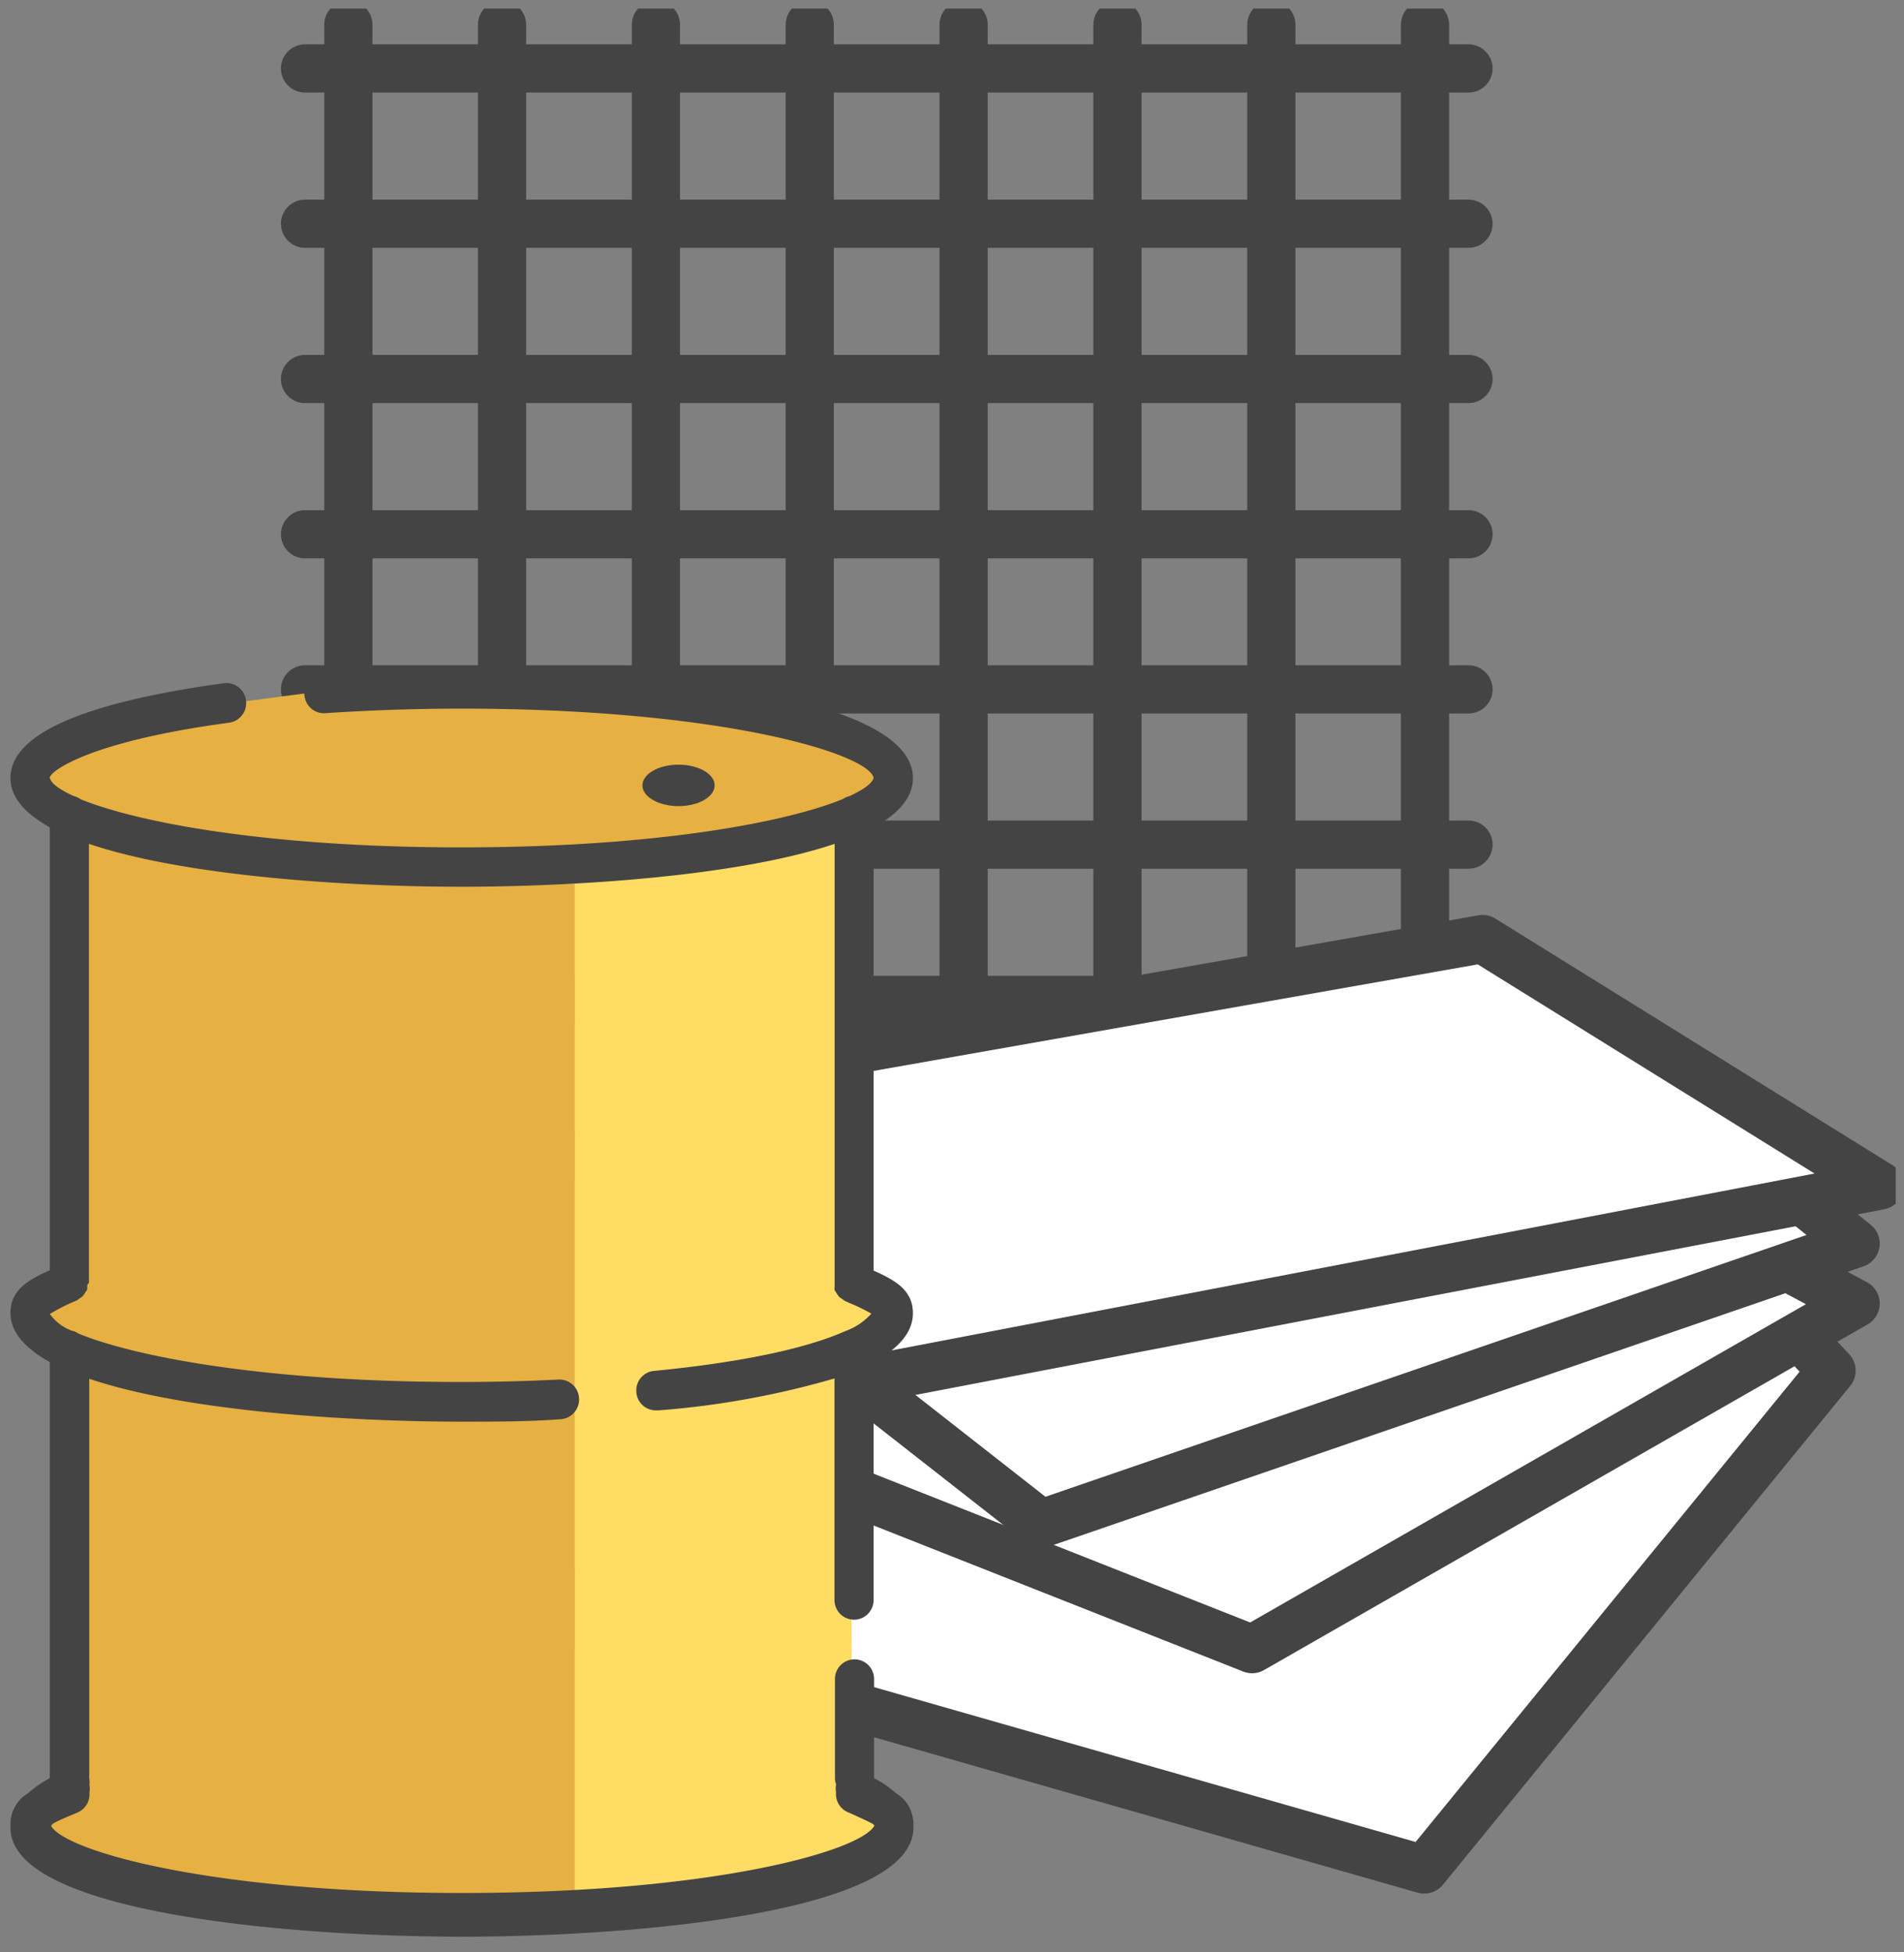 <svg width="79" height="81" fill="none" xmlns="http://www.w3.org/2000/svg"><rect width="100%" height="100%" fill="#808080" stroke="none"/><g clip-path="url(#clip0)"><path d="M14.454 1.027v48.716M20.83 1.027v48.716m6.385-48.716v48.716m6.383-48.716v48.716m6.384-48.716v48.716m6.384-48.716v48.716M52.75 1.027v48.716m6.376-48.716v48.716m-46.47-1.813H60.93m-48.274-6.443H60.93m-48.274-6.442H60.93m-48.274-6.442H60.93m-48.274-6.435H60.93m-48.274-6.443H60.93M12.656 9.283H60.93M12.656 2.84H60.93" stroke="#444" stroke-width="2" stroke-miterlimit="10" stroke-linecap="round" stroke-linejoin="round"/><path d="M75.994 56.87l-16.9 20.698-36.186-10.346L37.12 54.936l35.493-1.706 3.381 3.64z" fill="#fff" stroke="#444" stroke-width="2" stroke-miterlimit="10" stroke-linecap="round" stroke-linejoin="round"/><path d="M71.92 51.369l5.073 2.714L51.95 68.425 27.215 58.65l44.706-7.282z" fill="#fff" stroke="#444" stroke-width="2" stroke-miterlimit="10" stroke-linecap="round" stroke-linejoin="round"/><path d="M72.846 48.265l4.147 3.332L43.19 63.225l-11.675-9.142 41.33-5.818z" fill="#fff" stroke="#444" stroke-width="2" stroke-miterlimit="10" stroke-linecap="round" stroke-linejoin="round"/><path d="M61.516 38.962l16.475 10.23-47.362 9.076-4.726-13.025 35.613-6.281z" fill="#fff" stroke="#444" stroke-width="2" stroke-miterlimit="10" stroke-linecap="round" stroke-linejoin="round"/><path d="M15.246 28.428l-6.624.873-4.44 1.223-2.243 1.162v1.512l5.066 1.86 9.739.525 7.954.41 8.834-1.398 2.862-1.511.573-1.284-2.417-1.625-11.236-1.747h-8.068z" fill="#E7B042"/><path d="M35.296 57.1l1.843-2.681-1.224-1.277-.62-18.957-6.07 1.089-5.392.188v43.731h5.705l4.952-1.457 2.077-1.163.4-1.276-1.611-.813-.06-17.385z" fill="#FFDC64"/><path d="M20.198 35.583L2.745 34.185v18.957l-1.272.914.633 1.41.639 1.049v17.674l-1.272 1.457 1.272 1.8 7.834 1.747h13.254V35.462l-3.635.12z" fill="#E7B042"/><path d="M19.167 80.356c6.956 0 18.731-.954 18.731-4.521v-.155c0-.524-.273-1.008-.719-1.276a4.406 4.406 0 00-.912-.625v-4.111a.815.815 0 00-.812-.82.815.815 0 00-.812.82v4.11c0 .088.02.176.047.256a.91.91 0 000 .33.814.814 0 00.473.819l.246.107c.286.135.619.282.812.39l.06.067c-.546 1.028-6.564 2.795-17.101 2.795-10.538 0-16.522-1.767-17.061-2.788l.067-.08c.186-.115.512-.256.812-.377l.246-.107a.82.82 0 00.466-.82.876.876 0 000-.322.865.865 0 00-.007-.262v-16.58c4 1.357 10.817 1.78 15.47 1.78 1.385 0 2.77 0 4.074-.1a.818.818 0 00.779-.86.816.816 0 00-.852-.786c-1.318.067-2.67.1-4.074.1-8.094 0-13.526-1.054-15.843-2.008a.738.738 0 00-.28-.12 1.984 1.984 0 01-.911-.693c.293-.174.592-.335.905-.47l.226-.1c.034-.02.06-.04.087-.068a.693.693 0 00.16-.114c.06-.087.12-.175.173-.262a.951.951 0 000-.195.813.813 0 00.073-.08V35.012c4 1.357 10.817 1.78 15.47 1.78 4.653 0 11.476-.43 15.47-1.78v18.325a.947.947 0 000 .195c.053.087.113.175.173.262.047.047.107.08.16.114.026.027.06.047.086.067l.227.101c.3.121.599.269.878.43-.3.33-.672.578-1.091.726-1.212.544-3.575 1.222-7.888 1.645a.812.812 0 00-.773.86.81.81 0 00.852.78h.08a35.795 35.795 0 007.29-1.324v9.19c0 .457.365.82.811.82.453 0 .813-.37.813-.82V56.52c.998-.55 1.63-1.215 1.63-2.035 0-.954-.732-1.364-1.63-1.767V34.333c1.018-.557 1.63-1.236 1.63-2.049 0-3.573-11.775-4.527-18.731-4.527-1.97 0-3.908.067-5.758.188a.82.82 0 00-.76.88c.034.457.42.8.873.765 1.81-.12 3.714-.188 5.645-.188 10.803 0 16.88 1.875 17.1 2.869-.046.221-.399.483-1.011.766a.752.752 0 00-.26.114c-2.31.954-7.741 2.008-15.83 2.008-8.087 0-13.466-1.048-15.796-1.995a.906.906 0 00-.306-.14c-.586-.27-.925-.525-.978-.746-.047-.222 1.504-1.498 7.435-2.291a.823.823 0 00.706-.927.819.819 0 00-.919-.712c-5.871.806-8.853 2.123-8.853 3.93 0 .82.612 1.477 1.63 2.048v18.38c-.898.396-1.63.82-1.63 1.76 0 .82.612 1.478 1.63 2.049v17.264a4.716 4.716 0 00-.911.631 1.477 1.477 0 00-.72 1.27v.155c0 3.567 11.776 4.52 18.733 4.52z" fill="#444"/><path d="M28.153 33.447c.827 0 1.498-.386 1.498-.86 0-.475-.67-.86-1.498-.86-.827 0-1.498.385-1.498.86 0 .474.67.86 1.498.86z" fill="#444"/></g><defs><clipPath id="clip0"><path fill="#fff" transform="translate(.435 .355)" d="M0 0h78.222v80H0z"/></clipPath></defs></svg>
